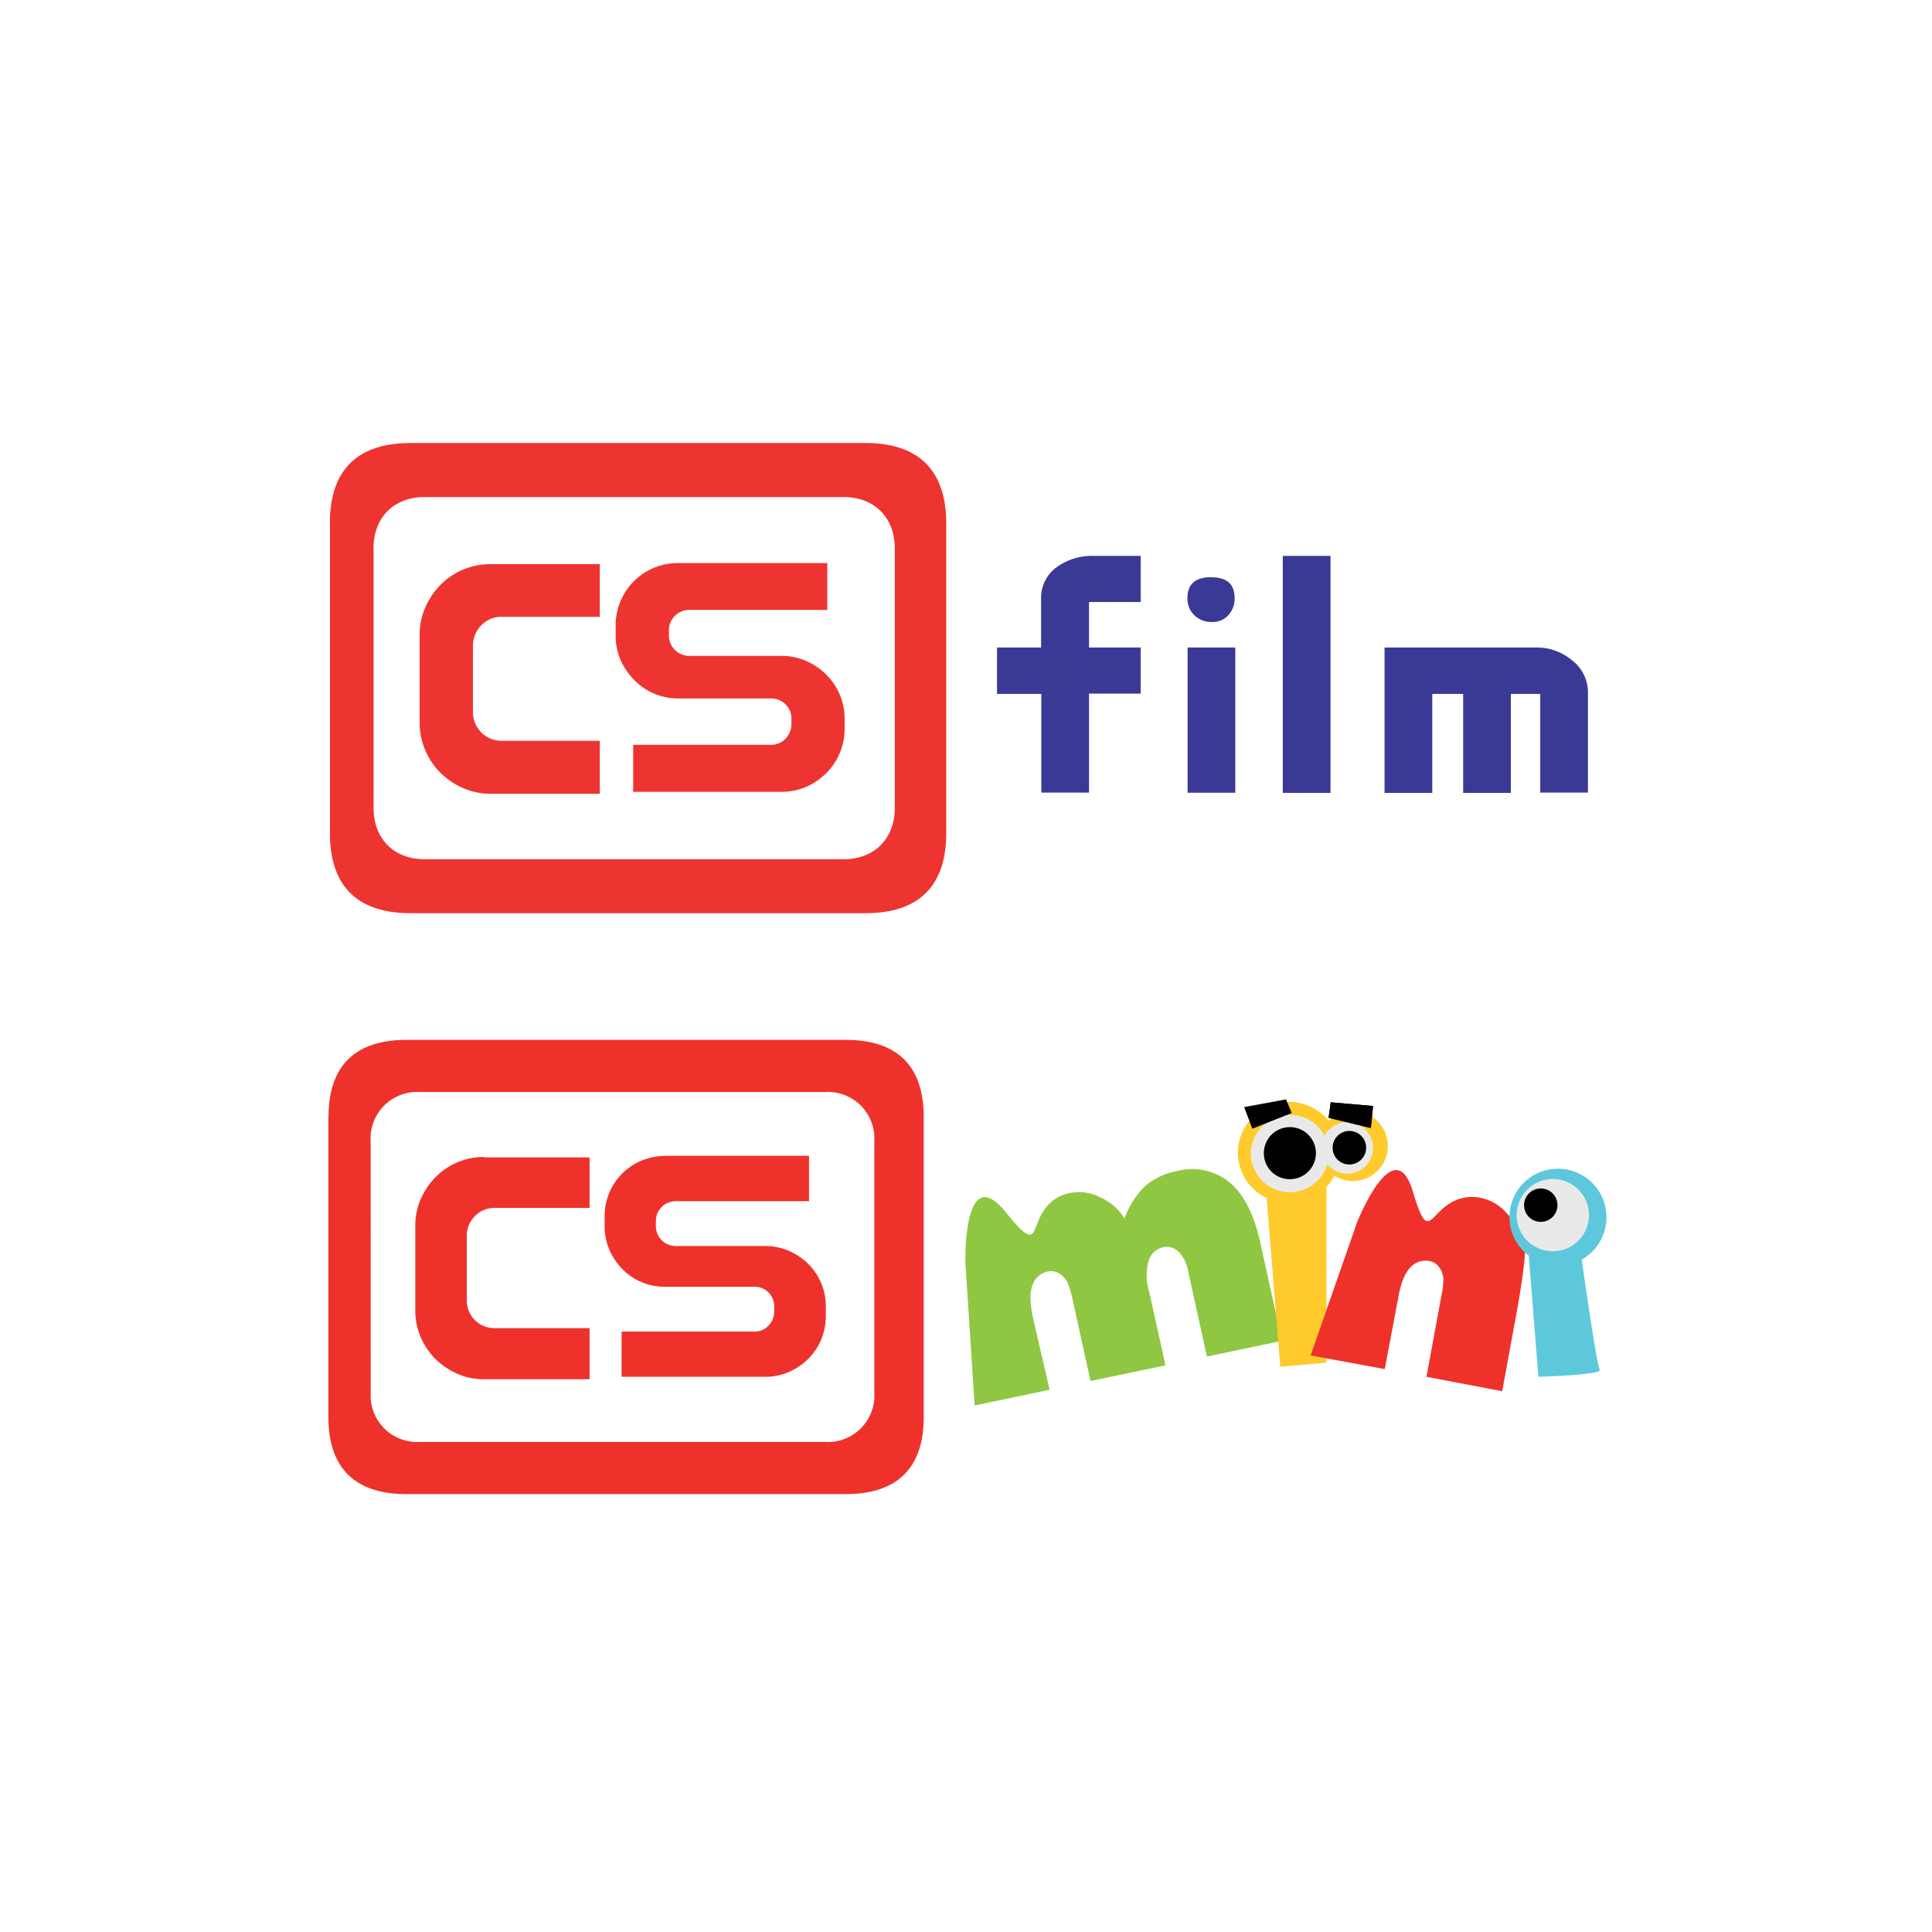 <svg xmlns="http://www.w3.org/2000/svg" viewBox="0 0 283.46 283.46"><defs><style>.cls-1{fill:#fff;}.cls-2{fill:#ee322b;}.cls-3{fill:#8fc742;}.cls-4{fill:#ffca2c;}.cls-5{fill:#e9e9ea;}.cls-6{fill:#5dc8db;}.cls-7{fill:#ee3430;}.cls-8{fill:#3b3996;}</style></defs><title>csfilm_csmini</title><g id="Layer_2" data-name="Layer 2"><g id="Ostatní_CZ_kanály" data-name="Ostatní CZ kanály"><g id="csfilm_csmini"><rect class="cls-1" width="283.46" height="283.46"/><g id="logo"><path class="cls-1" d="M42.52,160.31c0-8.3,5.65-14,14-14H227c8.3,0,14,5.65,14,14V211c0,8.3-5.65,13.95-14,13.95H56.47c-8.3,0-14-5.65-14-13.95V160.31Z"/><path class="cls-2" d="M71,169.75a9.93,9.93,0,0,0-7.14,3,10.63,10.63,0,0,0-2.14,3.2,9.76,9.76,0,0,0-.79,3.9v12.35a9.84,9.84,0,0,0,.8,4,10.18,10.18,0,0,0,2.15,3.18,10.68,10.68,0,0,0,3.18,2.16,9.6,9.6,0,0,0,3.94.82H86.5v-7.5H72.57a4.05,4.05,0,0,1-4.09-4.14v-9.28a4.06,4.06,0,0,1,1.18-3,3.92,3.92,0,0,1,2.91-1.21H86.5v-7.42H71Zm26.58-.15a8.79,8.79,0,0,0-3.48.7,8.73,8.73,0,0,0-4.7,4.7,8.7,8.7,0,0,0-.69,3.42v1.49a8.59,8.59,0,0,0,.69,3.44,9.28,9.28,0,0,0,1.89,2.82,8.48,8.48,0,0,0,2.81,1.93,8.69,8.69,0,0,0,3.47.69h13.1a2.86,2.86,0,0,1,2.92,2.88v.72a3,3,0,0,1-.84,2.11,2.78,2.78,0,0,1-2.08.87H91.2V202h21.05a8.6,8.6,0,0,0,3.45-.69,9.25,9.25,0,0,0,2.84-1.89,8.82,8.82,0,0,0,2.62-6.29v-1.49a8.61,8.61,0,0,0-.69-3.41,8.78,8.78,0,0,0-1.91-2.82,9.27,9.27,0,0,0-2.85-1.9,8.71,8.71,0,0,0-3.46-.7H99.15a2.9,2.9,0,0,1-2.92-2.93v-.72a2.9,2.9,0,0,1,2.92-2.92h19.55v-6.66H97.61Zm-49.4-5.71v44c0,7.48,3.88,11.32,11.43,11.32H124.1c7.56,0,11.43-3.84,11.43-11.32v-44c0-7.48-3.88-11.32-11.43-11.32H59.63c-7.56,0-11.43,3.84-11.43,11.32m6.18,3.59a6.83,6.83,0,0,1,7.22-7.26h59.45a6.83,6.83,0,0,1,7.23,7.26V204.3a6.83,6.83,0,0,1-7.23,7.26H61.61a6.83,6.83,0,0,1-7.22-7.26Z"/><path class="cls-3" d="M141.64,184.85s-.26-14.63,5.92-7,2.46,0,8.31-2.5a6.84,6.84,0,0,1,5.5.29,8.08,8.08,0,0,1,3.62,3.13,12.24,12.24,0,0,1,3.07-4.79,10.19,10.19,0,0,1,4.74-2.19,8.6,8.6,0,0,1,7.56,1.66q3.17,2.58,4.58,9l3.14,14.27-11,2.31-2.76-12.54a5.25,5.25,0,0,0-1.22-2.64,2.48,2.48,0,0,0-2.35-.88,2.91,2.91,0,0,0-2.17,1.83,8,8,0,0,0,0,4.62L171,200.32l-11,2.3-2.62-11.91a12.71,12.71,0,0,0-.74-2.52,3.32,3.32,0,0,0-1.27-1.37,2.29,2.29,0,0,0-1.67-.26,3,3,0,0,0-2.17,1.86q-.67,1.54,0,4.81L154,203.9l-11,2.31-1.39-21.36Z"/><path class="cls-4" d="M187.87,200.52l6.74-.59V174.15a7.55,7.55,0,0,0,1.17-1.65,5.13,5.13,0,1,0-.83-8.07,7.52,7.52,0,0,0-13.34,4.66,7.41,7.41,0,0,0,4.23,6.68l2,24.75Z"/><path class="cls-5" d="M183.51,169.23a5.74,5.74,0,0,0,11.24,1.59,3.78,3.78,0,1,0-.41-4.19,5.75,5.75,0,0,0-10.83,2.6"/><path d="M185.43,169.23a3.82,3.82,0,1,1,3.82,3.78,3.8,3.8,0,0,1-3.82-3.78"/><path d="M195.52,168.42a2.46,2.46,0,1,1,2.46,2.43,2.44,2.44,0,0,1-2.46-2.43"/><path d="M182.54,162.43l1.2,3.17,5.78-2.3-.84-2-6.14,1.13Z"/><path d="M194.93,164l6.2,1.5.32-3.23-6.21-.54-.31,2.27Z"/><path class="cls-2" d="M199.23,179.05s5.36-13.31,8.08-4.18,2.27.87,8.64.74a6.81,6.81,0,0,1,5,2.27,7.77,7.77,0,0,1,2.17,4.19c1.63-1.65-.34,9.06-.72,11.14l-2,10.91L209.29,202l2.18-11.85a12,12,0,0,0,.3-2.56,3.21,3.21,0,0,0-.65-1.72,2.26,2.26,0,0,0-1.44-.86,3,3,0,0,0-2.7.89q-1.22,1.16-1.81,4.39l-2,10.58-10.88-2,6.91-19.8Z"/><path class="cls-6" d="M221.47,178.58a7.06,7.06,0,0,0,2.83,5.65L225.71,202s9.54-.27,9-1.05c-.38-.57-1.84-10.49-2.64-16.15a7.12,7.12,0,1,0-10.61-6.22"/><path class="cls-5" d="M222.53,178.32a5.3,5.3,0,1,1,5.3,5.26,5.28,5.28,0,0,1-5.3-5.26"/><path d="M223.61,176.84a2.45,2.45,0,1,1,2.46,2.43,2.44,2.44,0,0,1-2.46-2.43"/><path d="M194.93,164l6.2,1.5.32-3.23-6.21-.54-.31,2.27Z"/><path class="cls-1" d="M42.52,73c0-8.59,5.85-14.44,14.44-14.44H226.5c8.59,0,14.44,5.85,14.44,14.44v52.41c0,8.59-5.85,14.44-14.44,14.44H57c-8.59,0-14.44-5.85-14.44-14.44V73Z"/><path class="cls-7" d="M72,82.77a10.35,10.35,0,0,0-4.08.81,10.22,10.22,0,0,0-3.31,2.25,10.94,10.94,0,0,0-2.22,3.31,10,10,0,0,0-.82,4V106a10.05,10.05,0,0,0,.83,4.09,10.43,10.43,0,0,0,2.22,3.29,10.9,10.9,0,0,0,3.29,2.23,9.88,9.88,0,0,0,4.08.85H88v-7.77H73.63a4.19,4.19,0,0,1-4.24-4.29v-9.6a4.22,4.22,0,0,1,1.22-3.05,4.05,4.05,0,0,1,3-1.25H88V82.77H72Zm27.51-.16a9.12,9.12,0,0,0-9.18,9.13v1.54a8.89,8.89,0,0,0,.72,3.56,9.78,9.78,0,0,0,2,2.92,8.87,8.87,0,0,0,2.91,2,9,9,0,0,0,3.59.72h13.55a2.91,2.91,0,0,1,2.16.87,2.88,2.88,0,0,1,.86,2.1v.75a3.06,3.06,0,0,1-.87,2.18,2.87,2.87,0,0,1-2.15.9H92.9v6.89h21.79a8.92,8.92,0,0,0,3.58-.72,9.53,9.53,0,0,0,2.94-2,9.12,9.12,0,0,0,2.71-6.51v-1.54a8.93,8.93,0,0,0-.72-3.52,9.05,9.05,0,0,0-2-2.92,9.51,9.51,0,0,0-2.95-2,9.08,9.08,0,0,0-3.59-.73H101.14a3,3,0,0,1-3-3v-.75a3,3,0,0,1,3-3h20.24V82.61H99.54ZM48.41,76.7v45.56c0,7.74,4,11.72,11.83,11.72H127c7.82,0,11.83-4,11.83-11.72V76.7C138.79,69,134.78,65,127,65H60.23c-7.82,0-11.83,4-11.83,11.72m6.4,3.72c0-4.51,3-7.51,7.47-7.51h61.53c4.49,0,7.48,3,7.48,7.51v38.11c0,4.51-3,7.51-7.48,7.51H62.28c-4.49,0-7.47-3-7.47-7.51V80.42Z"/><path class="cls-8" d="M146.28,101.81V95h6.47V87.83a5.54,5.54,0,0,1,2.45-4.73,8.8,8.8,0,0,1,5.25-1.54h6.91v6.77h-7.58V95h7.58v6.77h-7.58v14.52h-7V101.81h-6.47Z"/><path class="cls-8" d="M177.73,84.7c2.28,0,3.41,1,3.41,3.05a3.55,3.55,0,0,1-.86,2.44,3.1,3.1,0,0,1-2.46,1.07,3.55,3.55,0,0,1-2.6-1,3.37,3.37,0,0,1-1-2.53q0-3.05,3.51-3.05m3.51,31.63h-7V95h7Z"/><path class="cls-8" d="M195.21,116.33h-7V81.56h7Z"/><path class="cls-8" d="M221.67,101.81v14.52h-7V101.81h-4.53v14.52h-7V95h22.28a7.92,7.92,0,0,1,5.12,1.8,5.92,5.92,0,0,1,2.44,4.75v14.74h-7V101.81h-4.23Z"/></g></g></g></g></svg>